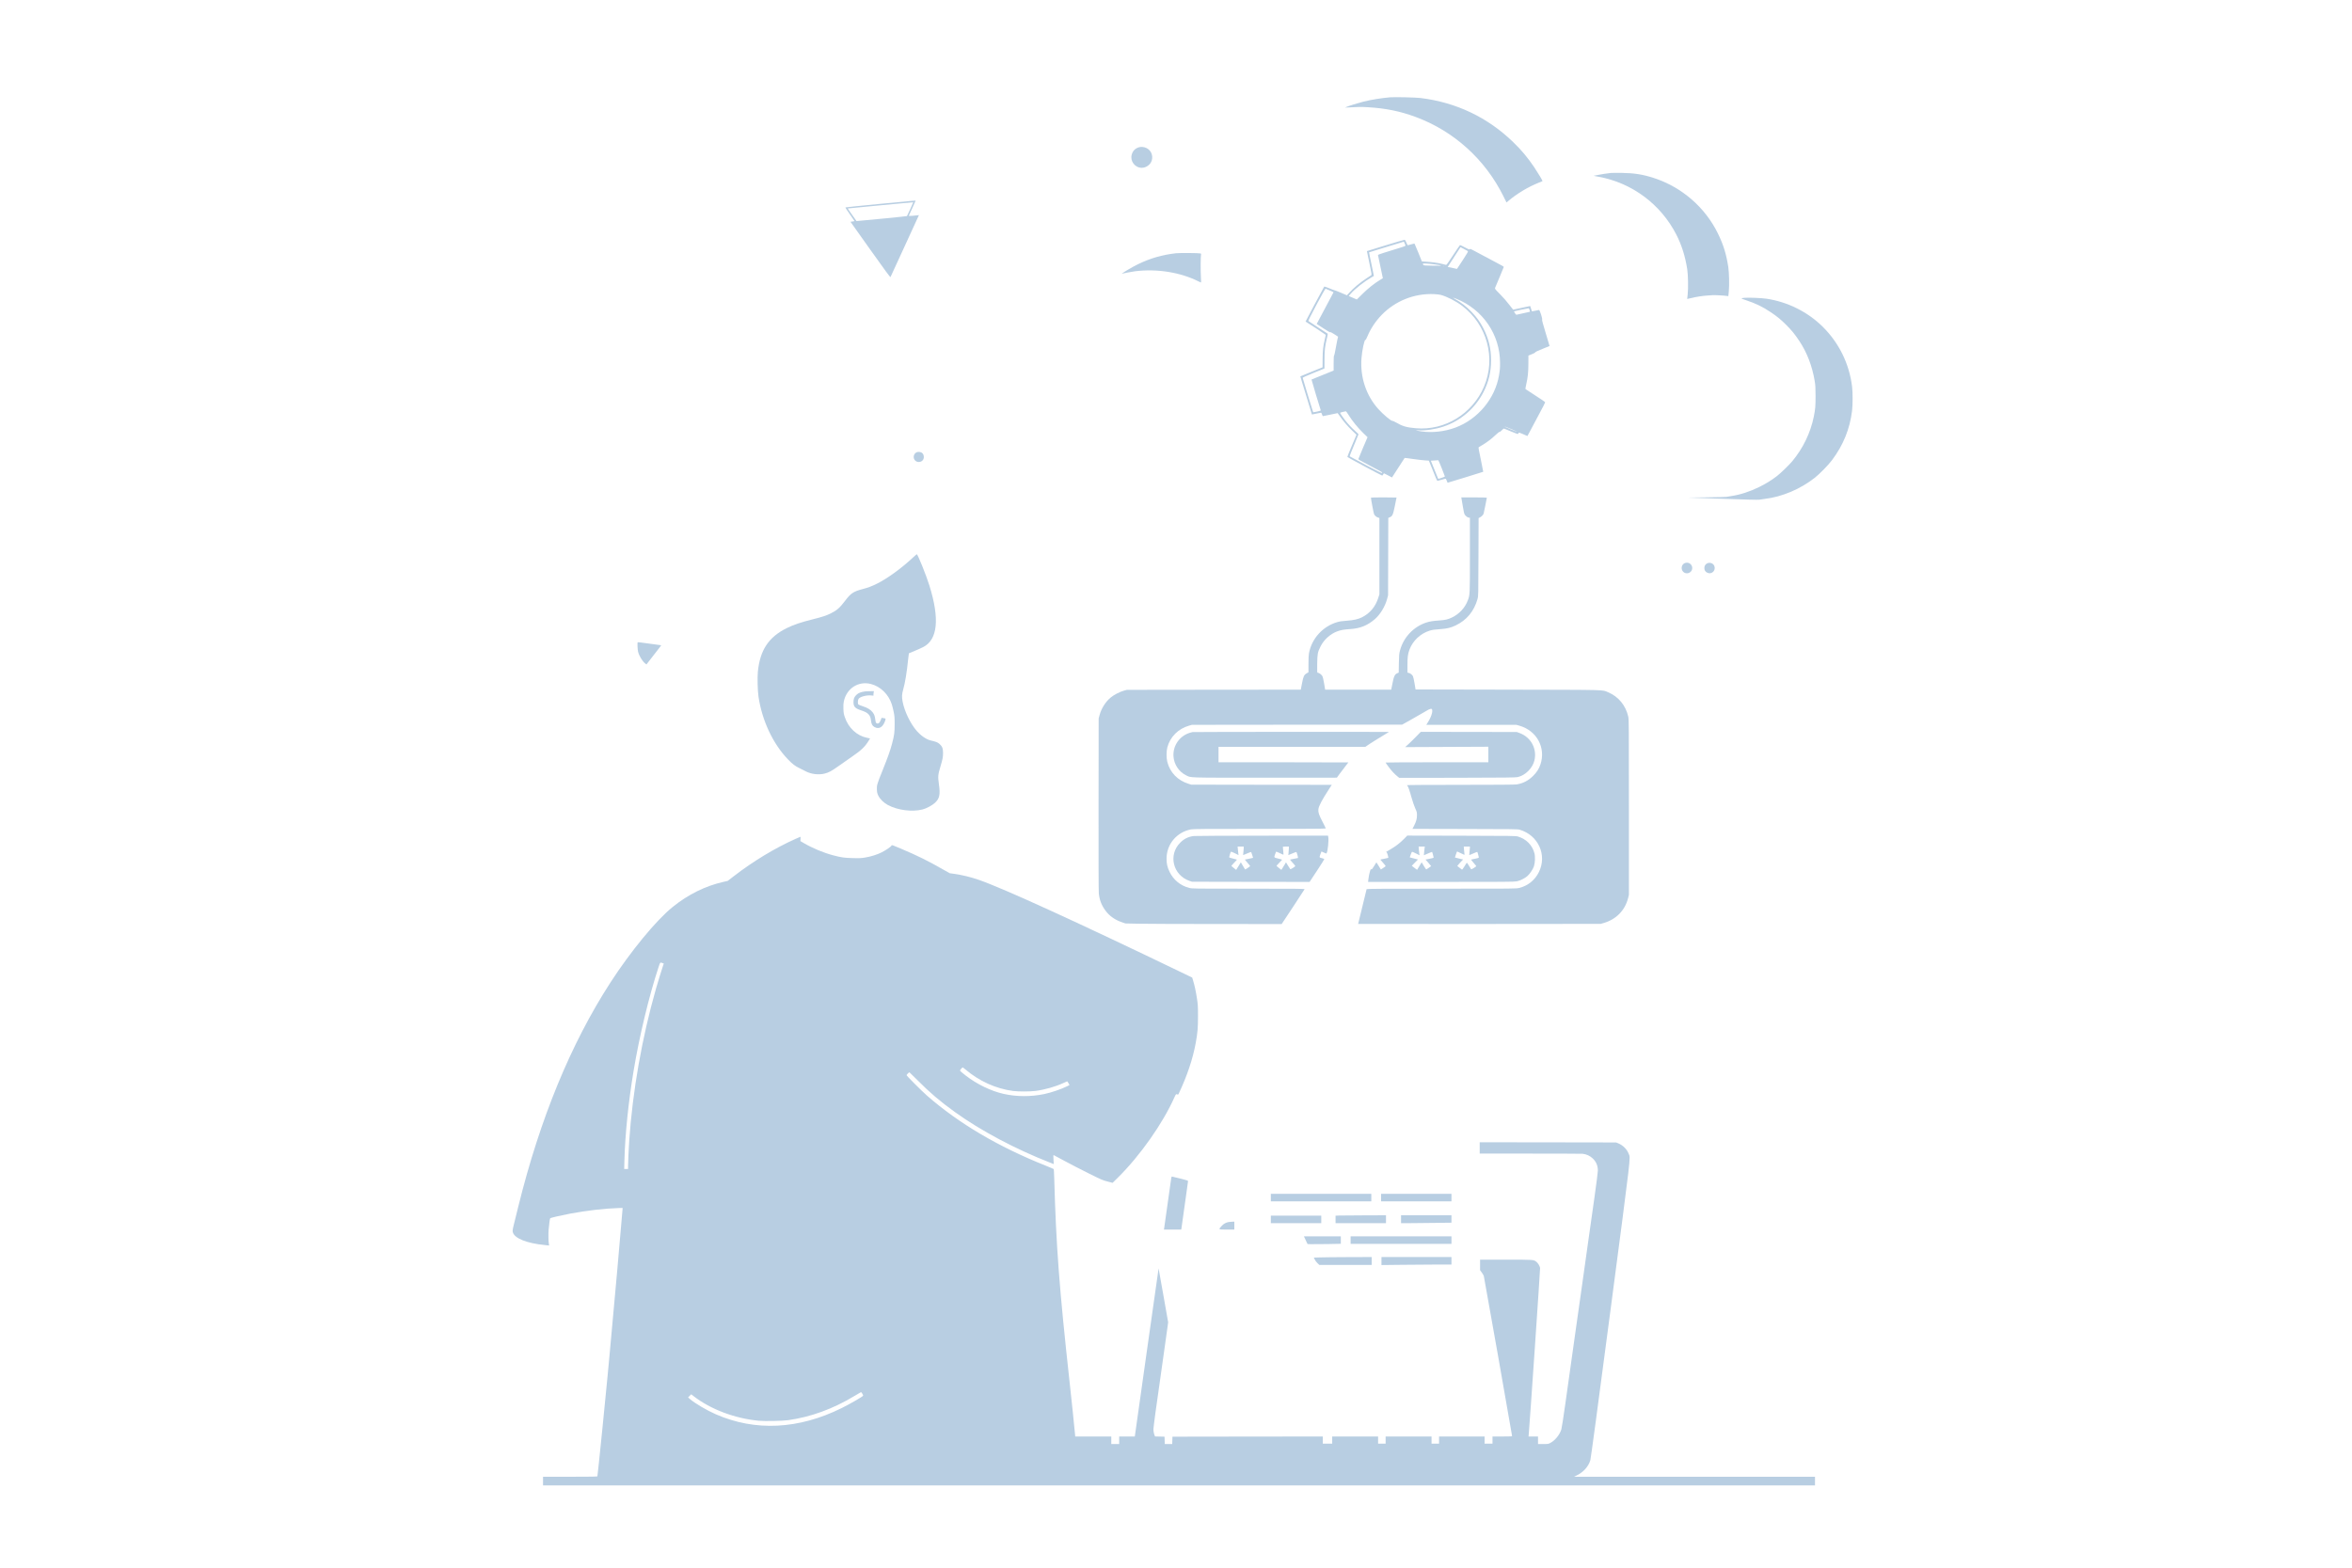 <?xml version="1.0" standalone="no"?>
<!DOCTYPE svg PUBLIC "-//W3C//DTD SVG 20010904//EN"
 "http://www.w3.org/TR/2001/REC-SVG-20010904/DTD/svg10.dtd">
<svg version="1.0" xmlns="http://www.w3.org/2000/svg"
 width="6250pt" height="4167pt" viewBox="0 0 6250 4167"
 preserveAspectRatio="xMidYMid meet">

<g transform="translate(0,4167) scale(0.1,-0.1)"
fill="#b8cee2" stroke="none">
<path d="M36940 39084 c-238 -21 -497 -63 -709 -115 -128 -32 -403 -117 -463
-145 -32 -14 -30 -15 52 -10 272 16 354 17 530 6 470 -27 856 -106 1265 -257
1016 -375 1849 -1127 2335 -2108 l82 -166 42 35 c232 198 539 382 816 491 52
21 97 39 99 41 8 7 -116 214 -220 369 -172 256 -337 453 -556 665 -677 658
-1513 1058 -2463 1175 -129 16 -692 29 -810 19z"/>
<path d="M30270 37757 c-101 -28 -167 -94 -196 -195 -50 -173 85 -352 266
-352 118 0 234 85 266 195 39 134 -19 271 -139 329 -64 31 -138 40 -197 23z"/>
<path d="M42815 37074 c-117 -13 -272 -36 -365 -56 l-104 -21 129 -24 c891
-161 1656 -730 2070 -1538 143 -279 235 -573 290 -920 23 -148 30 -511 12
-665 -8 -69 -14 -126 -13 -126 1 -1 42 8 91 21 134 34 327 64 445 70 58 3 121
8 141 10 38 5 315 -10 380 -21 l36 -5 13 132 c16 163 8 499 -15 649 -52 337
-131 592 -275 885 -343 699 -960 1232 -1705 1475 -289 94 -519 130 -850 135
-132 2 -258 1 -280 -1z"/>
<path d="M23378 36251 c-499 -48 -911 -90 -914 -94 -3 -3 51 -85 120 -183 69
-98 124 -179 123 -181 -2 -1 -27 -6 -55 -10 l-52 -8 527 -742 c398 -560 530
-739 536 -727 5 8 177 382 382 831 l374 816 -42 -6 c-23 -3 -84 -9 -136 -13
-79 -6 -93 -5 -89 7 4 8 45 98 92 201 47 103 86 190 86 193 0 7 44 11 -952
-84z m811 -137 c-45 -98 -85 -182 -89 -187 -5 -6 -1086 -113 -1302 -129 l-38
-3 -119 168 c-66 92 -117 167 -113 167 4 1 396 38 872 84 476 45 866 82 868
81 1 -1 -34 -83 -79 -181z"/>
<path d="M36815 35148 c-269 -83 -491 -151 -492 -152 -1 -1 28 -143 65 -315
65 -308 66 -314 47 -328 -11 -7 -72 -48 -135 -89 -177 -117 -334 -249 -456
-386 l-52 -57 -158 68 c-88 37 -166 68 -175 68 -8 0 -71 23 -139 52 -77 32
-127 48 -133 42 -9 -9 -497 -925 -494 -927 95 -56 537 -349 537 -354 0 -5 -11
-55 -25 -112 -44 -184 -58 -308 -59 -536 l-1 -214 -294 -119 c-162 -65 -295
-120 -297 -122 -1 -1 20 -72 46 -157 26 -85 96 -313 155 -506 l107 -351 112
23 c61 13 118 24 127 24 11 0 21 -15 29 -45 7 -25 18 -45 24 -45 6 0 96 18
199 40 103 22 190 40 192 40 2 0 27 -34 55 -75 88 -130 203 -266 327 -386
l119 -114 -123 -290 c-68 -159 -122 -294 -119 -300 4 -11 908 -495 925 -495 6
0 17 14 26 30 9 17 18 30 22 30 3 0 53 -25 109 -55 l104 -55 27 42 c40 65 305
472 309 477 2 2 101 -10 221 -28 120 -17 264 -34 320 -37 l102 -7 70 -171 c38
-94 87 -215 108 -268 23 -59 44 -98 52 -98 8 0 58 14 113 30 54 17 102 29 107
26 5 -3 17 -28 27 -56 10 -27 20 -50 23 -50 11 1 941 287 945 291 2 2 -27 148
-64 324 -52 239 -66 322 -57 328 7 4 51 31 100 60 123 73 242 164 349 265 54
52 98 86 108 84 10 -1 35 17 59 43 23 25 46 45 52 45 6 0 92 -34 191 -77 172
-72 182 -75 195 -58 7 11 13 22 13 27 0 4 37 -9 83 -28 45 -20 96 -42 114 -49
l32 -13 97 181 c53 100 117 220 142 267 25 47 59 112 77 145 98 183 155 293
155 302 0 6 -37 34 -82 64 -228 147 -434 282 -440 288 -5 4 3 56 17 116 45
198 58 325 59 558 l1 217 93 37 c58 23 91 41 88 49 -3 8 64 39 187 89 106 43
193 79 194 79 1 1 -45 156 -103 345 -72 236 -102 347 -95 355 16 19 -62 262
-83 258 -8 -1 -54 -11 -101 -21 -47 -11 -87 -16 -89 -13 -2 4 -9 27 -16 51 -6
24 -15 53 -20 66 l-8 22 -224 -48 c-122 -27 -226 -49 -229 -49 -3 0 -50 60
-105 133 -60 81 -154 188 -241 276 -134 135 -143 146 -134 170 5 14 59 143
120 285 61 143 111 265 111 270 0 12 -25 27 -270 156 -96 51 -206 109 -245
130 -38 20 -106 56 -150 80 -44 23 -113 60 -153 82 -64 35 -75 38 -85 25 -10
-14 -27 -7 -132 49 -65 35 -123 63 -128 61 -5 -1 -87 -122 -182 -267 -110
-169 -177 -264 -186 -261 -8 1 -56 14 -106 27 -109 27 -273 50 -429 59 l-110
7 -93 231 c-52 128 -97 236 -101 240 -4 5 -47 -4 -95 -18 -47 -15 -90 -24 -93
-20 -4 4 -19 37 -33 73 -19 47 -32 68 -45 69 -11 1 -239 -66 -509 -149z m534
-5 c1 -7 -36 -24 -81 -38 -476 -145 -653 -203 -651 -211 0 -5 25 -119 53 -254
29 -135 57 -272 64 -305 l13 -60 -81 -49 c-150 -91 -310 -219 -461 -368 l-150
-148 -107 46 -108 46 55 63 c120 137 364 328 560 440 28 15 51 29 53 30 1 1
-28 142 -64 314 -37 172 -65 313 -63 315 2 1 211 65 464 143 l460 140 22 -46
c12 -25 22 -51 22 -58z m1654 -146 c14 -11 -1 -38 -132 -240 -82 -125 -150
-230 -153 -232 -2 -3 -22 0 -44 7 -21 6 -76 18 -121 27 l-83 16 136 210 c75
116 152 234 170 263 l34 53 88 -46 c49 -25 96 -51 105 -58z m-888 -353 c248
-33 241 -40 -30 -36 -214 3 -252 6 -262 20 -7 9 -13 22 -13 30 0 16 123 10
305 -14z m252 -50 c-3 -3 -12 -4 -19 -1 -8 3 -5 6 6 6 11 1 17 -2 13 -5z
m-3030 -645 c56 -23 100 -45 99 -48 -7 -12 -414 -778 -430 -809 l-17 -32 177
-116 c116 -76 179 -111 184 -104 5 8 41 -10 107 -53 l100 -65 -24 -103 c-13
-57 -34 -169 -47 -248 -13 -79 -29 -147 -35 -151 -8 -5 -12 -66 -12 -202 l0
-196 -47 -20 c-26 -11 -157 -64 -292 -118 -135 -53 -247 -99 -249 -101 -4 -2
226 -768 245 -817 4 -9 -23 -19 -97 -35 -56 -12 -103 -20 -104 -19 -5 5 -278
903 -279 916 -1 8 109 58 289 131 l290 117 1 235 c0 256 13 362 64 567 17 64
26 119 22 123 -4 4 -117 77 -252 164 -135 87 -251 163 -258 170 -12 10 26 87
213 439 132 247 232 425 239 423 6 -3 57 -24 113 -48z m2942 -115 c165 -43
405 -165 572 -291 665 -501 907 -1392 583 -2151 -309 -722 -1040 -1169 -1807
-1104 -254 22 -357 52 -538 158 -42 24 -83 42 -90 39 -29 -10 -242 169 -372
313 -325 361 -486 847 -448 1350 16 213 77 497 104 486 8 -3 28 33 55 99 81
197 217 402 376 566 365 375 868 576 1390 554 66 -3 145 -12 175 -19z m416
-104 c706 -281 1166 -952 1166 -1705 0 -146 -3 -183 -27 -327 -104 -621 -561
-1170 -1159 -1393 -283 -105 -616 -143 -900 -101 -160 24 -188 35 -75 29 189
-11 444 28 654 98 461 153 851 490 1070 925 136 269 198 533 198 839 0 316
-64 578 -213 865 -80 154 -172 282 -299 413 -149 156 -273 252 -467 364 -52
30 -37 28 52 -7z m1951 -300 c7 -24 12 -45 11 -46 -1 -1 -78 -18 -172 -38 -93
-20 -177 -39 -185 -41 -10 -3 -25 11 -43 41 -15 26 -27 47 -25 49 7 5 374 83
387 81 8 0 20 -21 27 -46z m-4806 -2796 c90 -147 245 -338 384 -472 l116 -112
-120 -280 c-65 -155 -121 -288 -122 -296 -4 -19 -14 -13 532 -302 101 -53 108
-58 93 -73 -7 -7 -130 53 -429 212 -231 122 -423 225 -428 230 -5 4 46 136
113 292 66 157 121 289 121 294 0 5 -37 42 -82 82 -92 81 -196 193 -274 291
-61 78 -134 186 -134 198 0 6 114 37 155 41 6 0 39 -47 75 -105z m4323 -370
c86 -37 155 -69 153 -71 -4 -4 -316 124 -325 133 -14 13 32 -3 172 -62z
m-1853 -1035 c47 -117 85 -216 85 -222 0 -6 -40 -23 -88 -38 l-88 -27 -10 21
c-5 12 -49 121 -98 242 l-89 220 97 6 c53 3 98 6 101 7 3 1 44 -93 90 -209z"/>
<path d="M31250 34939 c-365 -41 -692 -135 -1015 -294 -147 -72 -389 -215
-420 -247 -7 -7 -7 -9 0 -5 17 9 256 56 345 67 585 73 1208 -27 1692 -271 33
-17 62 -28 64 -26 3 2 0 64 -4 138 -10 147 -8 559 3 600 5 22 3 28 -17 33 -37
12 -554 16 -648 5z"/>
<path d="M46355 33754 c-110 -9 -107 -13 45 -64 254 -84 437 -173 650 -315
170 -113 273 -198 415 -340 145 -144 227 -246 347 -425 205 -308 341 -660 409
-1060 20 -117 23 -170 24 -405 0 -275 -6 -344 -46 -545 -87 -432 -287 -846
-574 -1190 -87 -103 -302 -312 -405 -392 -144 -111 -297 -206 -475 -293 -246
-121 -496 -202 -736 -239 -52 -8 -112 -18 -134 -22 -22 -4 -263 -10 -535 -13
l-495 -6 930 -32 c614 -22 945 -30 975 -24 25 5 90 14 145 21 461 54 951 262
1335 566 130 104 356 335 456 469 296 396 469 822 529 1305 20 163 20 487 0
649 -75 604 -347 1158 -779 1586 -399 395 -932 661 -1492 745 -135 20 -468 34
-589 24z"/>
<path d="M24343 29641 c-62 -39 -82 -125 -43 -188 53 -87 189 -82 236 8 25 50
15 123 -24 162 -41 40 -120 49 -169 18z"/>
<path d="M36430 28443 c1 -42 72 -418 83 -439 22 -41 59 -74 104 -89 l38 -13
0 -1014 0 -1013 -28 -90 c-74 -238 -222 -415 -435 -522 -106 -53 -221 -78
-417 -92 -108 -7 -175 -17 -240 -36 -383 -112 -676 -433 -751 -823 -9 -49 -14
-146 -14 -292 l0 -218 -45 -26 c-73 -43 -89 -76 -126 -266 l-33 -170 -2311 -2
-2310 -3 -80 -22 c-114 -32 -267 -112 -354 -185 -137 -116 -245 -288 -293
-468 l-23 -85 -3 -2275 c-2 -1471 1 -2311 7 -2376 18 -178 74 -320 182 -464
104 -138 249 -240 429 -301 l95 -33 340 -7 c187 -4 1121 -8 2076 -8 l1737 -1
302 456 c165 250 304 462 307 470 4 12 -201 14 -1489 14 -1459 0 -1497 0
-1574 20 -232 58 -420 211 -524 425 -60 124 -82 218 -81 355 1 382 270 703
649 776 62 12 360 14 1828 14 1278 0 1754 3 1754 11 0 6 -38 84 -84 173 -98
187 -121 255 -113 334 9 87 94 248 283 539 l73 113 -1867 2 -1867 3 -73 23
c-287 89 -490 298 -563 581 -27 105 -27 278 0 384 73 280 289 498 577 580 l79
22 2792 3 2792 2 273 153 c150 85 314 179 365 210 94 59 145 72 157 41 25 -66
-30 -222 -137 -384 l-16 -25 1197 0 1197 0 80 -23 c462 -131 708 -585 559
-1031 -38 -113 -96 -205 -193 -302 -129 -128 -267 -200 -441 -228 -43 -7 -539
-11 -1487 -11 -883 0 -1423 -4 -1423 -9 0 -6 4 -12 9 -15 17 -11 63 -141 111
-318 29 -103 70 -221 96 -280 43 -94 47 -108 47 -182 1 -98 -20 -172 -77 -283
l-43 -83 1396 -3 c1306 -2 1400 -4 1456 -20 492 -147 730 -671 510 -1122 -104
-215 -297 -370 -525 -425 -84 -20 -111 -20 -2068 -20 -1577 0 -1984 -3 -1987
-12 -5 -12 -225 -919 -225 -925 0 -2 1450 -2 3223 -1 l3222 3 77 22 c332 95
567 334 651 660 l22 88 0 2330 c0 2165 -1 2335 -17 2407 -67 299 -261 534
-534 648 -168 70 54 64 -2664 70 l-2454 5 -27 161 c-15 89 -34 175 -43 192
-20 39 -73 80 -114 88 l-32 7 0 199 c0 215 11 297 56 417 88 233 292 424 534
499 77 23 120 29 300 42 161 11 263 36 389 96 293 138 492 378 584 704 21 74
21 91 24 1112 l4 1038 38 20 c40 20 85 67 95 97 7 21 86 413 86 425 0 4 -153
8 -340 8 l-340 0 5 -22 c3 -13 19 -108 36 -213 21 -132 36 -199 51 -222 24
-40 84 -83 115 -83 l23 0 0 -989 c0 -1070 0 -1060 -55 -1206 -75 -201 -229
-366 -426 -459 -104 -50 -174 -66 -329 -77 -169 -11 -255 -25 -348 -55 -340
-111 -606 -393 -699 -740 -24 -91 -26 -119 -31 -345 l-4 -246 -39 -17 c-61
-27 -88 -77 -115 -214 -13 -64 -29 -141 -35 -169 l-10 -53 -878 0 -878 0 -27
162 c-18 108 -34 174 -49 201 -22 39 -89 87 -121 87 -16 0 -17 17 -14 238 5
273 11 301 88 459 88 179 261 335 444 402 106 38 169 49 346 61 263 17 458 95
653 263 141 121 271 334 325 532 l27 100 3 1030 3 1030 38 16 c73 31 88 65
137 305 24 119 44 218 44 220 0 2 -153 4 -340 4 -187 0 -340 -3 -340 -7z"/>
<path d="M24235 26828 c-296 -273 -657 -534 -923 -667 -143 -72 -236 -107
-387 -147 -246 -65 -318 -113 -465 -308 -140 -186 -219 -257 -378 -336 -122
-61 -222 -94 -483 -160 -322 -80 -511 -145 -694 -235 -481 -238 -710 -586
-766 -1160 -15 -149 -6 -509 16 -655 93 -637 383 -1256 780 -1669 125 -130
189 -179 307 -236 51 -25 126 -63 166 -84 145 -77 345 -102 503 -62 115 28
185 67 389 212 96 69 254 179 350 245 236 161 339 260 434 418 l36 60 -82 17
c-268 54 -493 263 -588 547 -29 84 -34 114 -38 224 -3 95 0 145 12 201 77 344
388 542 718 458 256 -66 469 -273 556 -541 12 -36 34 -123 49 -195 24 -116 27
-151 27 -330 0 -220 -9 -292 -69 -520 -47 -180 -107 -349 -252 -710 -147 -364
-157 -399 -151 -515 3 -70 10 -98 36 -154 44 -93 148 -195 258 -253 263 -139
642 -187 919 -117 100 25 255 107 327 174 125 114 148 218 108 496 -29 202
-25 254 39 465 61 204 71 258 71 373 0 113 -24 172 -95 234 -48 42 -91 59
-230 91 -118 27 -256 121 -375 256 -166 189 -326 520 -374 775 -24 124 -21
199 14 320 51 176 97 455 134 819 9 79 17 145 18 146 2 2 71 31 153 65 83 34
186 80 230 103 383 197 438 749 163 1632 -85 276 -312 837 -336 834 -4 0 -61
-50 -127 -111z"/>
<path d="M44784 26709 c-101 -29 -131 -167 -52 -240 78 -74 214 -29 234 76 20
107 -78 195 -182 164z"/>
<path d="M45353 26690 c-41 -24 -63 -67 -63 -120 0 -56 26 -96 77 -121 117
-57 236 57 188 179 -31 76 -129 107 -202 62z"/>
<path d="M16945 24601 c-11 -10 -4 -191 10 -249 26 -111 115 -259 190 -316
l33 -26 169 218 c195 249 227 292 222 292 -2 1 -143 20 -312 43 -169 24 -310
41 -312 38z"/>
<path d="M22912 23280 c-86 -23 -127 -46 -175 -100 -41 -45 -57 -92 -57 -173
0 -116 42 -163 186 -211 123 -41 170 -65 211 -108 41 -43 59 -87 68 -168 10
-95 35 -141 94 -174 118 -64 220 -6 278 157 25 70 24 71 -47 82 l-45 6 -17
-49 c-32 -91 -76 -123 -122 -89 -13 9 -20 34 -26 83 -11 97 -27 145 -69 200
-54 71 -130 118 -256 160 -60 19 -117 42 -125 50 -21 20 -18 116 5 150 37 56
211 103 338 90 l57 -6 0 29 c0 16 3 43 6 60 l7 31 -119 -1 c-84 0 -141 -6
-192 -19z"/>
<path d="M31690 22213 c-14 -2 -47 -11 -75 -20 -272 -85 -450 -342 -432 -624
14 -214 142 -409 331 -503 141 -71 -15 -66 2101 -66 l1910 1 67 93 c37 51 105
141 152 200 47 59 86 109 86 112 0 2 -776 4 -1725 4 l-1725 0 0 205 0 205
1950 0 1951 0 118 80 c66 43 206 132 313 195 106 64 195 119 197 121 6 5
-5186 3 -5219 -3z"/>
<path d="M37625 22086 c-71 -73 -165 -165 -208 -203 l-78 -70 1105 5 1106 5 0
-207 0 -206 -1365 0 c-751 0 -1365 -3 -1365 -7 0 -5 35 -55 78 -113 82 -110
154 -188 236 -255 l48 -39 1542 2 c1302 3 1551 6 1605 18 205 46 397 238 446
445 73 310 -95 617 -397 727 l-73 27 -1275 2 -1275 2 -130 -133z"/>
<path d="M31720 19450 c-147 -20 -255 -73 -360 -179 -323 -325 -190 -863 250
-1014 l65 -22 1563 -3 1562 -2 195 295 c107 163 195 302 195 309 0 7 -23 18
-52 25 -82 18 -82 17 -53 101 14 40 27 75 29 77 2 2 32 -10 66 -27 50 -25 65
-29 71 -18 32 50 62 342 45 433 l-7 35 -1757 -1 c-966 -1 -1782 -5 -1812 -9z
m1330 -322 c0 -24 -5 -74 -10 -112 -6 -38 -9 -70 -7 -72 2 -2 50 17 106 42 57
25 106 42 109 39 4 -4 16 -40 28 -81 l22 -74 -37 -9 c-20 -6 -67 -15 -106 -22
-38 -6 -72 -13 -74 -15 -2 -2 29 -40 68 -84 39 -44 71 -85 71 -89 0 -10 -129
-96 -134 -90 -1 2 -28 46 -58 97 l-55 93 -62 -101 -62 -100 -60 47 c-33 26
-63 51 -66 56 -3 5 30 44 73 88 43 43 76 80 73 82 -2 2 -47 14 -99 27 -52 12
-99 26 -104 30 -8 8 29 136 44 153 4 4 51 -14 104 -41 l98 -49 -6 41 c-3 23
-8 74 -12 114 l-7 72 82 0 81 0 0 -42z m1199 -10 c0 -29 -4 -80 -8 -113 -5
-33 -7 -61 -6 -62 1 -2 48 18 105 43 56 25 106 42 110 37 12 -13 49 -152 42
-157 -4 -2 -52 -12 -107 -21 -55 -10 -102 -19 -104 -21 -2 -2 28 -39 68 -83
39 -43 71 -83 71 -89 0 -15 -124 -92 -133 -83 -4 4 -32 47 -61 95 l-53 87 -28
-48 c-16 -26 -43 -72 -62 -101 l-33 -52 -65 51 c-36 28 -65 54 -65 58 0 3 34
40 75 81 41 41 75 77 75 80 0 3 -42 16 -92 28 -129 31 -125 27 -98 108 12 38
26 72 29 77 4 4 49 -13 100 -38 52 -25 95 -44 97 -42 2 2 0 46 -6 98 -5 52
-10 100 -10 107 0 8 23 12 80 12 l80 0 -1 -52z"/>
<path d="M37305 19369 c-111 -111 -223 -197 -366 -279 -103 -59 -124 -73 -98
-68 16 4 61 -144 48 -153 -6 -3 -55 -14 -110 -24 -54 -9 -99 -19 -99 -22 0 -3
32 -40 70 -82 39 -43 70 -82 70 -88 0 -9 -15 -21 -100 -76 l-26 -17 -58 95
c-32 52 -59 95 -61 95 -1 0 -28 -43 -59 -95 -47 -78 -61 -95 -76 -90 -16 5
-21 -2 -33 -43 -20 -66 -36 -144 -45 -224 l-8 -68 1940 0 c1666 0 1951 2 2011
15 90 19 215 81 282 140 65 58 144 174 173 256 31 89 39 259 15 349 -56 217
-217 380 -440 447 -56 16 -155 18 -1500 21 l-1440 3 -90 -92z m552 -231 c-4
-18 -9 -70 -13 -116 l-7 -83 34 14 c121 53 181 78 184 75 9 -10 45 -151 40
-156 -3 -4 -53 -16 -111 -27 l-104 -21 75 -84 c41 -47 75 -87 75 -90 0 -4
-113 -81 -130 -88 -4 -1 -33 41 -64 93 l-58 97 -61 -101 -60 -100 -41 30 c-23
16 -54 41 -70 54 l-30 24 82 84 82 83 -109 28 -109 28 25 74 c15 46 30 74 39
74 8 0 55 -21 106 -46 l91 -46 -6 29 c-3 16 -9 68 -13 116 l-7 87 83 0 82 0
-5 -32z m1203 4 c0 -15 -5 -65 -10 -111 -6 -46 -9 -85 -7 -87 2 -2 49 17 106
42 56 26 104 44 107 41 9 -9 44 -142 40 -153 -2 -5 -49 -19 -105 -29 -56 -10
-101 -21 -101 -24 0 -3 32 -42 70 -86 39 -44 70 -83 70 -87 0 -3 -30 -25 -66
-48 -52 -33 -68 -39 -75 -28 -5 7 -30 48 -56 91 -26 42 -50 77 -54 77 -3 0
-32 -43 -64 -96 -39 -66 -60 -92 -68 -86 -16 11 -110 84 -120 93 -5 3 28 44
72 91 l80 85 -76 17 c-41 10 -90 22 -108 27 l-33 9 26 80 c14 44 29 80 32 80
4 0 50 -22 104 -49 88 -44 97 -47 92 -27 -3 11 -8 63 -12 114 l-7 92 82 0 81
0 0 -28z"/>
<path d="M21135 19372 c-549 -247 -1119 -591 -1636 -990 l-162 -125 -106 -24
c-485 -109 -940 -333 -1355 -668 -436 -350 -1119 -1180 -1657 -2012 -1050
-1624 -1867 -3610 -2443 -5938 -57 -231 -114 -460 -126 -510 -13 -49 -25 -109
-27 -132 -18 -163 242 -306 677 -372 74 -11 170 -23 214 -27 l78 -7 -5 29
c-14 69 -18 279 -8 394 14 152 31 285 41 299 8 14 280 77 533 125 418 80 925
138 1287 148 l104 3 -2 -45 c-14 -215 -245 -2807 -347 -3890 -25 -261 -47
-502 -50 -535 -29 -337 -262 -2639 -270 -2662 -3 -10 -157 -13 -725 -13 l-720
0 0 -115 0 -115 16900 0 16900 0 0 115 0 115 -3201 0 -3201 0 78 40 c175 88
303 231 354 399 13 42 198 1416 536 3990 561 4269 533 4027 484 4153 -46 122
-153 229 -279 280 l-56 23 -1812 3 -1813 2 0 -150 0 -150 1348 -1 c741 0 1365
-3 1387 -5 106 -13 194 -53 270 -125 90 -85 135 -193 135 -324 0 -38 -42 -369
-94 -735 -52 -366 -122 -861 -156 -1100 -33 -239 -87 -624 -120 -855 -33 -231
-87 -613 -120 -850 -34 -236 -81 -569 -105 -740 -46 -325 -127 -897 -270
-1920 -47 -335 -94 -639 -105 -675 -41 -138 -165 -293 -287 -358 -60 -32 -63
-32 -197 -32 l-136 0 0 100 0 100 -126 0 -126 0 6 68 c26 285 306 4385 301
4412 -10 53 -55 128 -96 161 -77 60 -57 59 -810 59 l-689 0 0 -140 0 -140 44
-60 c25 -33 49 -75 55 -93 11 -34 751 -4223 751 -4251 0 -14 -27 -16 -260 -16
l-260 0 0 -95 0 -95 -105 0 -105 0 0 95 0 95 -605 0 -605 0 0 -95 0 -95 -100
0 -100 0 0 95 0 95 -610 0 -610 0 0 -95 0 -95 -100 0 -100 0 0 95 0 95 -610 0
-610 0 0 -95 0 -95 -125 0 -125 0 0 95 0 95 -1997 -2 -1998 -3 -3 -97 -3 -98
-99 0 -99 0 -3 98 -3 97 -126 3 -127 3 -10 27 c-22 55 -32 109 -32 170 0 47
92 735 135 1012 2 14 29 205 60 425 30 220 80 571 110 780 30 209 61 434 70
500 l16 121 -126 714 c-69 393 -127 715 -128 717 -1 1 -144 -1004 -317 -2233
l-315 -2234 -207 0 -208 0 0 -100 0 -100 -105 0 -105 0 0 100 0 100 -479 0
-479 0 -6 63 c-34 358 -87 866 -141 1357 -277 2520 -361 3636 -411 5437 -4
133 -10 245 -13 250 -3 4 -100 46 -216 92 -1261 504 -2304 1120 -3150 1859
-147 129 -545 528 -545 546 0 13 64 76 76 76 3 0 99 -94 212 -208 329 -332
603 -565 997 -849 686 -495 1609 -985 2528 -1344 l98 -38 -7 121 c-6 102 -5
120 7 116 8 -3 136 -72 284 -152 149 -81 437 -230 640 -331 344 -171 379 -186
505 -218 l135 -35 138 136 c594 586 1199 1447 1508 2144 34 78 44 87 78 68 15
-7 21 -4 31 18 223 471 377 928 454 1352 49 269 61 404 60 715 0 263 -3 306
-27 465 -30 193 -63 349 -102 474 l-25 83 -192 93 c-2830 1366 -4819 2275
-5474 2503 -212 74 -453 133 -664 162 l-114 16 -156 88 c-437 249 -673 366
-1145 567 -228 97 -240 101 -245 80 -7 -26 -145 -122 -263 -181 -116 -59 -282
-111 -430 -136 -106 -18 -150 -21 -332 -16 -228 5 -307 16 -523 73 -254 66
-554 191 -785 327 l-89 52 4 58 c2 31 2 57 -1 57 -3 0 -64 -26 -136 -58z
m-3521 -3302 l25 -9 -20 -58 c-34 -98 -135 -429 -188 -613 -372 -1303 -621
-2720 -711 -4045 -14 -213 -30 -554 -30 -657 l0 -88 -52 0 -51 0 6 238 c19
695 107 1550 243 2367 156 935 410 1989 660 2748 51 152 44 145 118 117z
m8042 -2825 c366 -311 806 -510 1264 -571 141 -18 449 -18 597 1 245 32 535
114 737 209 54 25 102 46 105 46 3 0 19 -22 34 -50 l28 -49 -58 -29 c-156 -79
-429 -172 -618 -211 -358 -73 -730 -72 -1073 5 -337 75 -713 257 -1013 490
-96 75 -149 121 -149 131 0 13 60 83 71 83 5 0 39 -25 75 -55z m-2742 -8616
c15 -22 25 -47 22 -54 -9 -24 -351 -221 -571 -330 -1146 -567 -2295 -623
-3345 -164 -240 105 -565 297 -690 408 l-45 40 41 41 42 42 63 -49 c450 -350
1096 -594 1731 -654 166 -15 632 -6 783 15 606 86 1189 299 1755 640 96 58
178 105 181 106 4 0 19 -18 33 -41z"/>
<path d="M31125 10368 c-3 -18 -46 -321 -95 -673 -49 -352 -92 -655 -95 -672
l-6 -33 230 0 230 0 6 33 c3 17 23 163 45 322 23 160 61 431 85 603 25 172 45
321 45 330 0 14 -37 26 -202 67 -112 28 -211 51 -220 53 -12 2 -18 -6 -23 -30z"/>
<path d="M33770 9840 l0 -100 1335 0 1335 0 0 100 0 100 -1335 0 -1335 0 0
-100z"/>
<path d="M36700 9840 l0 -100 935 0 935 0 0 100 0 100 -935 0 -935 0 0 -100z"/>
<path d="M35588 9363 l-98 -4 0 -99 0 -100 670 0 670 0 0 105 0 105 -572 -2
c-315 -1 -617 -4 -670 -5z"/>
<path d="M37230 9265 l0 -105 203 0 c112 0 414 3 670 7 l467 6 0 99 0 98 -670
0 -670 0 0 -105z"/>
<path d="M33770 9260 l0 -100 670 0 670 0 0 100 0 100 -670 0 -670 0 0 -100z"/>
<path d="M32647 9190 c-72 -13 -131 -46 -185 -105 -89 -97 -92 -95 139 -95
l199 0 0 105 0 105 -52 -1 c-29 -1 -74 -5 -101 -9z"/>
<path d="M34664 8778 c7 -18 29 -64 48 -103 l34 -70 89 -3 c50 -2 249 0 443 3
l352 7 0 99 0 99 -490 0 -490 0 14 -32z"/>
<path d="M35890 8710 l0 -100 1340 0 1340 0 0 100 0 100 -1340 0 -1340 0 0
-100z"/>
<path d="M35073 8250 l-161 -5 26 -53 c14 -29 47 -73 73 -97 l48 -45 696 0
695 0 0 105 0 105 -607 -2 c-335 -1 -681 -5 -770 -8z"/>
<path d="M36710 8153 l0 -106 527 6 c289 4 708 7 930 7 l403 0 0 100 0 100
-930 0 -930 0 0 -107z"/>
</g>
</svg>
